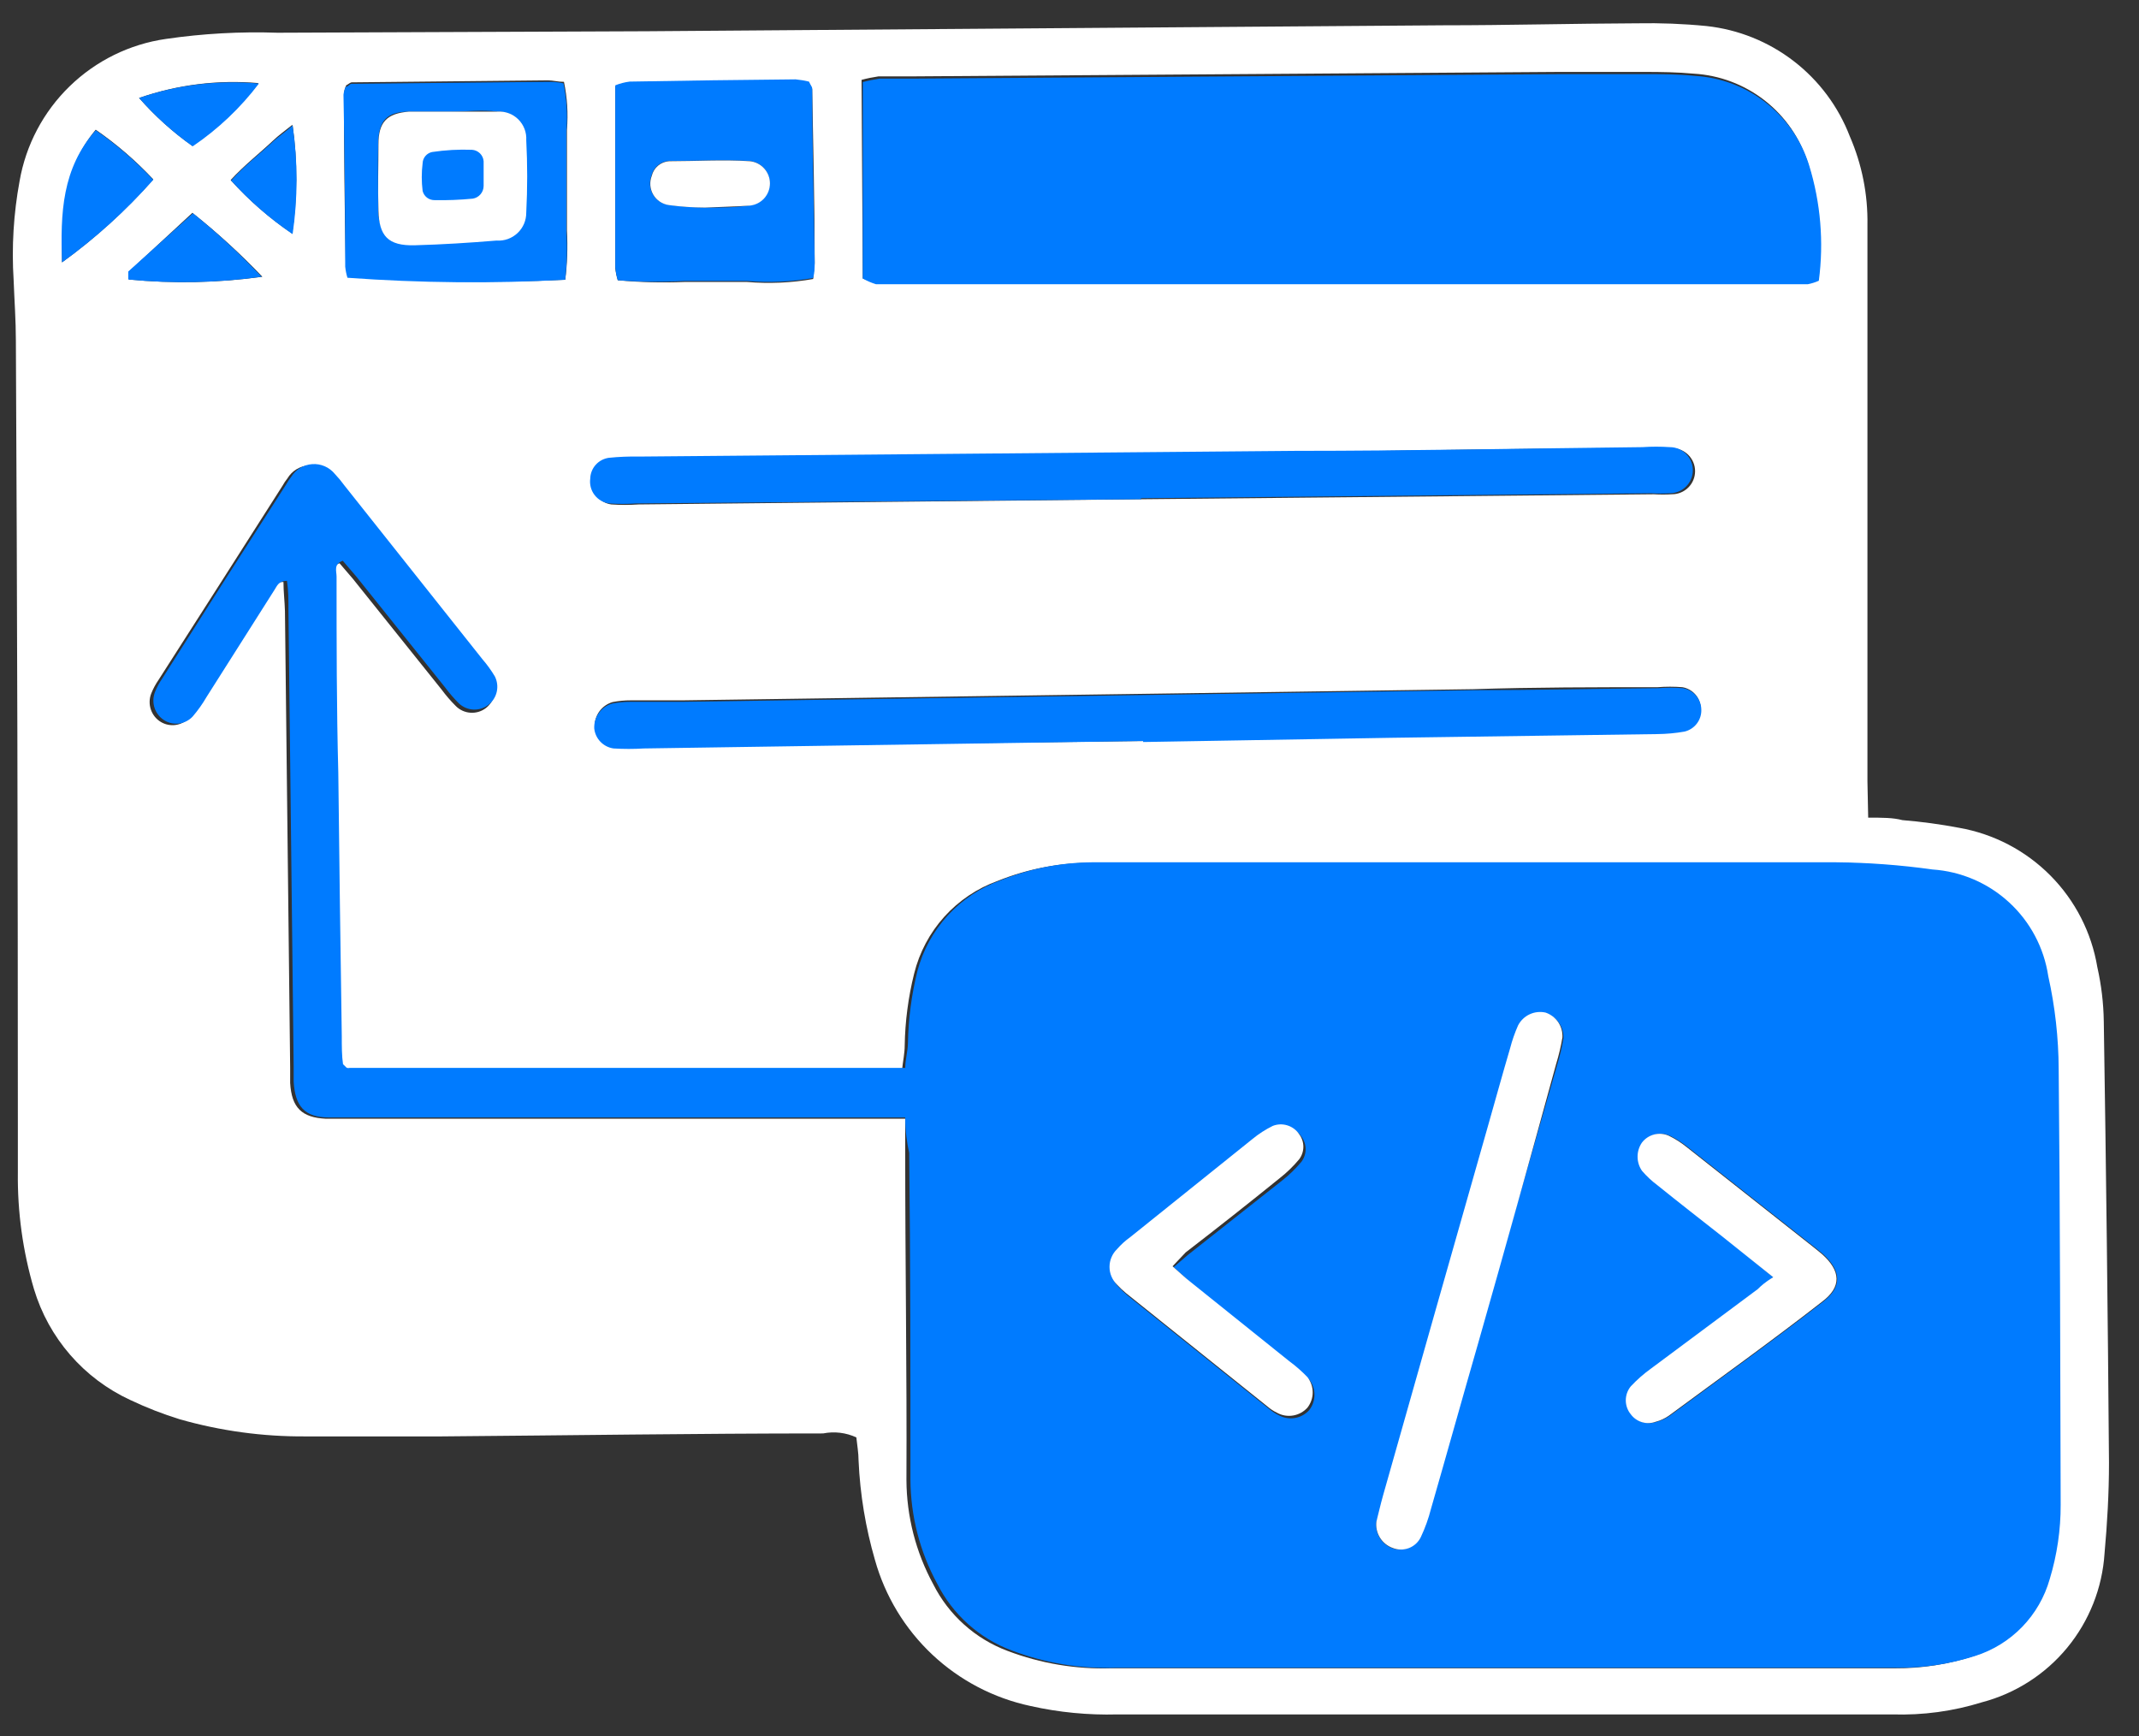 <svg width="69" height="56" viewBox="0 0 69 56" fill="none" xmlns="http://www.w3.org/2000/svg">
<rect x="0" y="0" width="69" height="56" fill="#333333" stroke="none"/>
<path d="M60.264 26.376C60.728 26.376 61.064 26.376 61.368 26.456C61.983 26.506 62.594 26.589 63.2 26.704C64.317 26.901 65.345 27.439 66.143 28.244C66.941 29.049 67.47 30.082 67.656 31.2C67.785 31.773 67.855 32.357 67.864 32.944C67.939 37.685 67.995 42.435 68.032 47.192C68.032 48.16 67.976 49.144 67.888 50.112C67.816 51.226 67.395 52.288 66.686 53.15C65.977 54.011 65.015 54.628 63.936 54.912C63.002 55.203 62.026 55.335 61.048 55.304C60.624 55.304 60.2 55.304 59.776 55.304C51.872 55.304 43.963 55.304 36.048 55.304C35.104 55.33 34.161 55.239 33.24 55.032C32.054 54.779 30.959 54.206 30.075 53.376C29.191 52.545 28.551 51.489 28.224 50.32C27.922 49.278 27.744 48.204 27.696 47.12C27.696 46.864 27.648 46.608 27.624 46.368C27.289 46.213 26.914 46.168 26.552 46.24C22.448 46.24 18.344 46.304 14.24 46.336C12.776 46.336 11.312 46.336 9.848 46.336C8.479 46.345 7.116 46.159 5.8 45.784C5.252 45.615 4.718 45.406 4.2 45.16C3.459 44.818 2.799 44.322 2.264 43.705C1.729 43.089 1.331 42.366 1.096 41.584C0.736 40.364 0.561 39.096 0.576 37.824C0.576 37.304 0.576 36.784 0.576 36.264C0.576 27.837 0.555 19.413 0.512 10.992C0.512 10.336 0.464 9.688 0.44 9.04C0.372 7.97 0.437 6.895 0.632 5.84C0.834 4.676 1.4 3.605 2.248 2.782C3.096 1.958 4.182 1.424 5.352 1.256C6.544 1.082 7.748 1.015 8.952 1.056L20.872 1.008L46.552 0.816C48.64 0.816 50.72 0.76 52.808 0.752C53.556 0.738 54.304 0.767 55.048 0.84C56.072 0.951 57.045 1.342 57.86 1.97C58.676 2.598 59.303 3.439 59.672 4.4C60.063 5.301 60.257 6.275 60.24 7.256C60.24 8.456 60.24 9.656 60.24 10.864C60.24 15.664 60.24 20.445 60.24 25.208L60.264 26.376ZM29.2 36.048C29.2 36.512 29.2 36.848 29.2 37.208C29.2 40.72 29.256 44.232 29.24 47.744C29.246 48.918 29.543 50.073 30.104 51.104C30.604 52.098 31.462 52.867 32.504 53.256C33.571 53.661 34.707 53.852 35.848 53.816C36.528 53.816 37.216 53.816 37.896 53.816H61.136C61.983 53.821 62.826 53.691 63.632 53.432C64.206 53.25 64.726 52.928 65.145 52.495C65.564 52.062 65.868 51.532 66.032 50.952C66.269 50.174 66.387 49.365 66.384 48.552C66.384 43.864 66.384 39.184 66.32 34.504C66.316 33.495 66.204 32.489 65.984 31.504C65.847 30.591 65.402 29.751 64.723 29.125C64.043 28.5 63.17 28.125 62.248 28.064C61.217 27.919 60.177 27.841 59.136 27.832C52.464 27.832 45.792 27.832 39.136 27.832H35.136C34.124 27.841 33.123 28.039 32.184 28.416C31.523 28.654 30.931 29.052 30.46 29.574C29.99 30.096 29.656 30.726 29.488 31.408C29.299 32.167 29.197 32.946 29.184 33.728C29.184 33.976 29.128 34.224 29.096 34.528C28.84 34.528 28.648 34.528 28.456 34.528H11.176C11.147 34.536 11.117 34.536 11.088 34.528C11.088 34.528 11.04 34.48 10.96 34.408C10.96 34.144 10.96 33.824 10.92 33.504C10.883 30.677 10.845 27.848 10.808 25.016C10.808 22.904 10.76 20.792 10.752 18.68C10.752 18.504 10.648 18.28 10.952 18.168L11.384 18.672L14.248 22.248C14.384 22.432 14.534 22.606 14.696 22.768C14.822 22.899 14.993 22.979 15.175 22.991C15.357 23.004 15.537 22.949 15.68 22.836C15.823 22.724 15.92 22.562 15.951 22.383C15.982 22.203 15.945 22.018 15.848 21.864C15.731 21.669 15.597 21.484 15.448 21.312L11 15.712C10.905 15.58 10.801 15.454 10.688 15.336C10.601 15.227 10.489 15.141 10.361 15.085C10.233 15.029 10.094 15.005 9.955 15.014C9.816 15.023 9.681 15.066 9.562 15.139C9.443 15.212 9.344 15.312 9.272 15.432C9.212 15.507 9.158 15.588 9.112 15.672C7.784 17.758 6.451 19.846 5.112 21.936C5.019 22.071 4.941 22.216 4.88 22.368C4.813 22.535 4.809 22.721 4.868 22.892C4.926 23.062 5.044 23.206 5.2 23.296C5.343 23.378 5.509 23.409 5.672 23.385C5.835 23.36 5.984 23.281 6.096 23.16C6.264 22.963 6.414 22.752 6.544 22.528L8.744 19.064C8.824 18.944 8.872 18.76 9.144 18.776C9.144 19.088 9.184 19.4 9.192 19.712L9.36 34.448C9.36 34.608 9.36 34.768 9.36 34.936C9.408 35.736 9.736 36.048 10.504 36.088C10.768 36.088 11.024 36.088 11.304 36.088H29.2V36.048ZM27.832 8.984C27.956 9.034 28.085 9.071 28.216 9.096H58.28C58.401 9.073 58.519 9.035 58.632 8.984C58.797 7.736 58.69 6.467 58.32 5.264C58.073 4.464 57.588 3.759 56.928 3.242C56.269 2.726 55.468 2.424 54.632 2.376C54.112 2.328 53.592 2.32 53.032 2.32C52.12 2.32 51.216 2.32 50.304 2.32L29.408 2.464C29.056 2.464 28.696 2.464 28.336 2.464C28.153 2.491 27.971 2.528 27.792 2.576L27.832 8.984ZM36.864 23.904L44.864 23.768L53.448 23.648C53.74 23.646 54.032 23.619 54.32 23.568C54.481 23.531 54.623 23.438 54.723 23.307C54.822 23.175 54.872 23.013 54.864 22.848C54.859 22.684 54.797 22.526 54.689 22.402C54.581 22.279 54.434 22.196 54.272 22.168C54.006 22.147 53.738 22.147 53.472 22.168C51.488 22.168 49.472 22.168 47.52 22.232L22 22.592H20.344C20.148 22.591 19.952 22.61 19.76 22.648C19.588 22.698 19.439 22.804 19.334 22.949C19.23 23.094 19.177 23.27 19.184 23.448C19.2 23.61 19.271 23.763 19.384 23.88C19.497 23.998 19.646 24.074 19.808 24.096C20.133 24.116 20.459 24.116 20.784 24.096L36.864 23.904ZM36.864 16.104L53.352 15.944C53.547 15.956 53.742 15.956 53.936 15.944C54.133 15.944 54.323 15.866 54.462 15.726C54.602 15.587 54.68 15.398 54.68 15.2C54.68 15.003 54.602 14.814 54.462 14.674C54.323 14.535 54.133 14.456 53.936 14.456C53.643 14.436 53.349 14.436 53.056 14.456C49.312 14.456 45.576 14.544 41.856 14.576L20.68 14.76C20.357 14.754 20.034 14.767 19.712 14.8C19.549 14.823 19.399 14.903 19.289 15.026C19.179 15.149 19.116 15.307 19.112 15.472C19.087 15.659 19.137 15.848 19.251 15.998C19.365 16.148 19.534 16.246 19.72 16.272C20.013 16.292 20.307 16.292 20.6 16.272L36.864 16.104ZM19.928 9.04C20.638 9.107 21.352 9.125 22.064 9.096C22.744 9.096 23.424 9.096 24.104 9.096C24.815 9.156 25.53 9.124 26.232 9C26.232 8.808 26.28 8.648 26.28 8.488C26.28 6.608 26.232 4.736 26.2 2.888C26.2 2.832 26.144 2.776 26.096 2.664C25.954 2.63 25.81 2.606 25.664 2.592C23.883 2.592 22.099 2.616 20.312 2.664C20.153 2.684 19.997 2.725 19.848 2.784C19.848 4.768 19.848 6.712 19.848 8.648C19.862 8.781 19.889 8.912 19.928 9.04ZM18.232 9.04C18.299 8.51 18.318 7.974 18.288 7.44C18.288 6.92 18.288 6.4 18.288 5.84C18.288 5.28 18.288 4.736 18.288 4.184C18.331 3.668 18.299 3.147 18.192 2.64C17.992 2.64 17.84 2.592 17.68 2.592L11.352 2.656C11.296 2.656 11.248 2.712 11.168 2.752C11.13 2.833 11.106 2.919 11.096 3.008C11.096 4.859 11.115 6.707 11.152 8.552C11.164 8.674 11.188 8.795 11.224 8.912C13.555 9.098 15.896 9.135 18.232 9.024V9.04ZM2 8.464C3.078 7.683 4.065 6.784 4.944 5.784C4.384 5.187 3.762 4.65 3.088 4.184C2.048 5.432 2 6.856 2 8.464ZM6.208 6.864L4.16 8.76C4.12 8.808 4.16 8.928 4.16 9.016C5.593 9.155 7.038 9.125 8.464 8.928C7.765 8.195 7.017 7.511 6.224 6.88L6.208 6.864ZM4.472 3.144C4.984 3.731 5.564 4.254 6.2 4.704C7.018 4.15 7.739 3.467 8.336 2.68C7.034 2.567 5.722 2.73 4.488 3.16L4.472 3.144ZM9.424 4.032C9.152 4.248 8.976 4.376 8.816 4.528C8.376 4.944 7.88 5.328 7.44 5.808C8.029 6.462 8.696 7.042 9.424 7.536C9.598 6.38 9.603 5.206 9.44 4.048L9.424 4.032Z" fill="white"/>
<path d="M29.201 36.048H11.417C11.153 36.048 10.897 36.048 10.617 36.048C9.817 36.048 9.521 35.68 9.473 34.896C9.473 34.728 9.473 34.568 9.473 34.408L9.305 19.672C9.305 19.36 9.305 19.048 9.257 18.736C8.985 18.736 8.937 18.904 8.857 19.024L6.665 22.48C6.535 22.704 6.385 22.916 6.217 23.112C6.105 23.233 5.955 23.312 5.792 23.337C5.63 23.361 5.463 23.33 5.321 23.248C5.165 23.158 5.047 23.014 4.988 22.844C4.93 22.673 4.934 22.488 5.001 22.32C5.062 22.168 5.14 22.023 5.233 21.888C6.555 19.798 7.889 17.71 9.233 15.624C9.279 15.54 9.332 15.459 9.393 15.384C9.465 15.266 9.564 15.167 9.682 15.095C9.8 15.024 9.934 14.981 10.072 14.972C10.21 14.962 10.348 14.986 10.475 15.041C10.602 15.096 10.713 15.181 10.801 15.288C10.913 15.406 11.017 15.532 11.113 15.664L15.561 21.264C15.71 21.436 15.844 21.621 15.961 21.816C16.04 21.971 16.063 22.148 16.024 22.318C15.985 22.487 15.888 22.638 15.749 22.742C15.61 22.846 15.438 22.898 15.265 22.889C15.091 22.879 14.927 22.808 14.801 22.688C14.639 22.526 14.489 22.352 14.353 22.168L11.489 18.592L11.057 18.088C10.753 18.2 10.857 18.424 10.857 18.6C10.857 20.712 10.857 22.824 10.913 24.936C10.945 27.768 10.982 30.598 11.025 33.424C11.025 33.744 11.025 34.064 11.065 34.328C11.145 34.4 11.161 34.432 11.193 34.448C11.221 34.456 11.252 34.456 11.281 34.448H28.561C28.753 34.448 28.945 34.448 29.201 34.448C29.201 34.184 29.281 33.936 29.289 33.648C29.302 32.866 29.404 32.088 29.593 31.328C29.768 30.66 30.104 30.044 30.571 29.533C31.038 29.023 31.622 28.634 32.273 28.4C33.212 28.023 34.213 27.825 35.225 27.816H39.225C45.897 27.816 52.569 27.816 59.225 27.816C60.266 27.826 61.306 27.903 62.337 28.048C63.258 28.109 64.132 28.484 64.811 29.11C65.491 29.735 65.936 30.575 66.073 31.488C66.292 32.473 66.405 33.479 66.409 34.488C66.457 39.168 66.457 43.848 66.473 48.536C66.476 49.349 66.357 50.158 66.121 50.936C65.957 51.516 65.652 52.046 65.233 52.479C64.814 52.912 64.295 53.234 63.721 53.416C62.914 53.676 62.072 53.805 61.225 53.8H38.025C37.345 53.8 36.657 53.8 35.977 53.8C34.836 53.836 33.7 53.646 32.633 53.24C31.59 52.851 30.733 52.082 30.233 51.088C29.672 50.057 29.375 48.903 29.369 47.728C29.369 44.216 29.369 40.704 29.329 37.192C29.257 36.856 29.201 36.512 29.201 36.048ZM44.401 49.08C44.375 49.258 44.41 49.439 44.501 49.594C44.59 49.749 44.73 49.87 44.897 49.936C45.064 50.003 45.25 50.003 45.418 49.938C45.586 49.873 45.722 49.746 45.801 49.584C45.938 49.291 46.048 48.986 46.129 48.672C46.641 46.896 47.137 45.112 47.649 43.336C48.518 40.312 49.379 37.315 50.233 34.344C50.318 34.066 50.385 33.783 50.433 33.496C50.442 33.322 50.394 33.149 50.295 33.005C50.197 32.86 50.054 32.752 49.889 32.696C49.715 32.657 49.534 32.677 49.373 32.752C49.213 32.828 49.081 32.954 49.001 33.112C48.895 33.35 48.809 33.596 48.745 33.848C48.497 34.648 48.265 35.536 48.025 36.376C46.899 40.334 45.774 44.296 44.649 48.264C44.561 48.544 44.489 48.864 44.401 49.08ZM57.201 41.2C56.985 41.384 56.865 41.488 56.737 41.584L53.297 44.144C53.06 44.315 52.84 44.508 52.641 44.72C52.536 44.848 52.479 45.007 52.479 45.172C52.479 45.337 52.536 45.497 52.641 45.624C52.73 45.745 52.856 45.834 53.001 45.878C53.145 45.921 53.299 45.916 53.441 45.864C53.596 45.824 53.742 45.756 53.873 45.664C55.521 44.448 57.177 43.264 58.809 41.992C59.433 41.512 59.401 41 58.809 40.456L58.585 40.272L54.449 37.008C54.271 36.864 54.078 36.741 53.873 36.64C53.724 36.572 53.557 36.556 53.399 36.596C53.24 36.635 53.1 36.727 53.001 36.856C52.908 36.99 52.858 37.149 52.858 37.312C52.858 37.475 52.908 37.634 53.001 37.768C53.148 37.941 53.315 38.097 53.497 38.232C54.201 38.8 54.921 39.36 55.633 39.92L57.201 41.2ZM37.865 40.872L38.321 40.48C39.339 39.675 40.353 38.875 41.361 38.08C41.59 37.901 41.799 37.697 41.985 37.472C42.07 37.357 42.117 37.216 42.117 37.072C42.117 36.928 42.07 36.788 41.985 36.672C41.895 36.535 41.761 36.434 41.605 36.384C41.449 36.335 41.281 36.34 41.129 36.4C40.894 36.516 40.674 36.658 40.473 36.824L36.521 39.984C36.362 40.098 36.217 40.229 36.089 40.376C36.012 40.451 35.952 40.54 35.911 40.638C35.869 40.736 35.848 40.842 35.848 40.948C35.848 41.055 35.869 41.16 35.911 41.259C35.952 41.357 36.012 41.446 36.089 41.52C36.179 41.617 36.275 41.708 36.377 41.792L40.929 45.44C41.028 45.527 41.138 45.599 41.257 45.656C41.415 45.742 41.597 45.772 41.774 45.742C41.951 45.711 42.112 45.622 42.233 45.488C42.342 45.348 42.402 45.175 42.402 44.996C42.402 44.818 42.342 44.645 42.233 44.504C42.053 44.317 41.858 44.146 41.649 43.992L38.449 41.424C38.217 41.2 38.057 41.048 37.825 40.848L37.865 40.872Z" fill="#007BFF"/>
<path d="M27.832 8.984V2.648C28.011 2.6 28.193 2.563 28.376 2.536C28.736 2.536 29.096 2.536 29.448 2.536L50.344 2.392C51.256 2.392 52.16 2.392 53.072 2.392C53.592 2.392 54.112 2.392 54.672 2.448C55.508 2.496 56.309 2.798 56.968 3.314C57.628 3.83 58.113 4.536 58.36 5.336C58.73 6.539 58.837 7.808 58.672 9.056C58.559 9.107 58.441 9.144 58.32 9.168H28.256C28.108 9.123 27.966 9.061 27.832 8.984Z" fill="#007BFF"/>
<path d="M36.865 23.904L20.769 24.144C20.444 24.164 20.118 24.164 19.793 24.144C19.631 24.122 19.482 24.045 19.369 23.928C19.255 23.81 19.185 23.658 19.169 23.496C19.162 23.317 19.214 23.142 19.319 22.997C19.423 22.852 19.573 22.746 19.745 22.696C19.937 22.657 20.133 22.639 20.329 22.64H21.985L47.537 22.264C49.521 22.264 51.537 22.216 53.489 22.2C53.755 22.179 54.022 22.179 54.289 22.2C54.451 22.228 54.598 22.31 54.706 22.434C54.814 22.558 54.876 22.716 54.881 22.88C54.889 23.045 54.839 23.207 54.739 23.339C54.64 23.47 54.497 23.563 54.337 23.6C54.049 23.651 53.757 23.677 53.465 23.68L44.881 23.8L36.881 23.936L36.865 23.904Z" fill="#007BFF"/>
<path d="M36.824 16.104L20.527 16.24C20.235 16.26 19.941 16.26 19.648 16.24C19.461 16.214 19.292 16.116 19.178 15.966C19.064 15.816 19.015 15.627 19.04 15.44C19.044 15.275 19.106 15.117 19.216 14.994C19.326 14.871 19.476 14.791 19.64 14.768C19.961 14.735 20.284 14.722 20.608 14.728L41.783 14.544C45.528 14.544 49.264 14.464 52.983 14.424C53.276 14.404 53.571 14.404 53.864 14.424C54.061 14.424 54.25 14.502 54.39 14.642C54.529 14.782 54.608 14.971 54.608 15.168C54.608 15.366 54.529 15.555 54.39 15.694C54.25 15.834 54.061 15.912 53.864 15.912C53.669 15.924 53.474 15.924 53.279 15.912L36.791 16.072L36.824 16.104Z" fill="#007BFF"/>
<path d="M19.928 9.04C19.886 8.902 19.859 8.76 19.848 8.616C19.848 6.68 19.848 4.736 19.848 2.752C19.997 2.693 20.152 2.652 20.312 2.632C22.093 2.6 23.877 2.576 25.664 2.56C25.809 2.574 25.954 2.598 26.096 2.632C26.144 2.744 26.2 2.8 26.2 2.856C26.2 4.736 26.256 6.608 26.28 8.456C26.28 8.616 26.28 8.776 26.232 8.968C25.529 9.092 24.814 9.124 24.104 9.064C23.424 9.064 22.744 9.064 22.064 9.064C21.352 9.104 20.638 9.096 19.928 9.04ZM22.744 6.696C23.28 6.696 23.736 6.696 24.184 6.624C24.36 6.605 24.524 6.522 24.643 6.39C24.762 6.257 24.828 6.086 24.828 5.908C24.828 5.73 24.762 5.559 24.643 5.426C24.524 5.294 24.36 5.211 24.184 5.192C23.32 5.144 22.448 5.192 21.576 5.192C21.444 5.2 21.319 5.251 21.218 5.336C21.117 5.421 21.046 5.536 21.016 5.664C20.977 5.762 20.961 5.867 20.97 5.972C20.978 6.077 21.009 6.179 21.063 6.27C21.116 6.361 21.189 6.439 21.276 6.497C21.364 6.556 21.463 6.594 21.568 6.608C21.957 6.663 22.35 6.693 22.744 6.696Z" fill="#007BFF"/>
<path d="M18.232 9.024C15.892 9.152 13.546 9.13 11.208 8.96C11.172 8.843 11.148 8.722 11.136 8.6C11.136 6.749 11.117 4.901 11.08 3.056C11.09 2.967 11.114 2.881 11.152 2.8C11.232 2.8 11.28 2.704 11.336 2.704L17.664 2.64C17.824 2.64 17.976 2.64 18.176 2.688C18.283 3.195 18.316 3.716 18.272 4.232C18.272 4.784 18.272 5.336 18.272 5.888C18.272 6.44 18.272 6.928 18.272 7.488C18.304 8 18.29 8.514 18.232 9.024ZM14.576 3.6C14.128 3.6 13.672 3.6 13.216 3.6C12.472 3.6 12.216 3.896 12.2 4.616C12.184 5.336 12.2 6.04 12.2 6.76C12.2 7.48 12.576 7.888 13.352 7.864C14.128 7.84 15.112 7.784 15.984 7.712C16.109 7.722 16.235 7.706 16.353 7.665C16.471 7.623 16.579 7.557 16.671 7.471C16.762 7.385 16.834 7.281 16.883 7.166C16.931 7.05 16.955 6.925 16.952 6.8C16.992 6.022 16.992 5.242 16.952 4.464C16.951 4.347 16.927 4.231 16.88 4.123C16.833 4.016 16.765 3.919 16.68 3.838C16.595 3.758 16.494 3.695 16.384 3.654C16.274 3.613 16.157 3.595 16.04 3.6C15.552 3.536 15.064 3.6 14.576 3.6Z" fill="#007BFF"/>
<path d="M2.001 8.464C1.945 6.864 2.001 5.432 3.089 4.2C3.762 4.666 4.385 5.203 4.945 5.8C4.065 6.795 3.078 7.688 2.001 8.464Z" fill="#007BFF"/>
<path d="M6.225 6.88C7.009 7.512 7.75 8.196 8.441 8.928C7.014 9.126 5.57 9.155 4.137 9.016C4.137 8.928 4.137 8.808 4.137 8.76L6.225 6.88Z" fill="#007BFF"/>
<path d="M4.488 3.16C5.729 2.733 7.046 2.575 8.352 2.696C7.755 3.483 7.034 4.166 6.216 4.72C5.581 4.27 5.001 3.747 4.488 3.16Z" fill="#007BFF"/>
<path d="M9.439 4.048C9.609 5.21 9.609 6.391 9.439 7.552C8.711 7.058 8.045 6.478 7.455 5.824C7.895 5.328 8.391 4.96 8.831 4.544C8.991 4.4 9.199 4.264 9.439 4.048Z" fill="#007BFF"/>
<path d="M44.401 49.08C44.457 48.864 44.529 48.544 44.617 48.232C45.737 44.275 46.862 40.312 47.993 36.344C48.233 35.504 48.465 34.656 48.713 33.816C48.778 33.564 48.864 33.318 48.969 33.08C49.05 32.922 49.181 32.795 49.342 32.72C49.502 32.645 49.684 32.625 49.857 32.664C50.023 32.72 50.165 32.828 50.264 32.972C50.362 33.117 50.41 33.29 50.401 33.464C50.353 33.751 50.286 34.034 50.201 34.312C49.374 37.336 48.534 40.344 47.681 43.336C47.169 45.112 46.673 46.896 46.161 48.672C46.081 48.986 45.971 49.291 45.833 49.584C45.755 49.746 45.618 49.873 45.45 49.938C45.282 50.003 45.096 50.002 44.929 49.936C44.756 49.875 44.61 49.757 44.514 49.601C44.418 49.446 44.378 49.262 44.401 49.08Z" fill="white"/>
<path d="M57.199 41.2L55.599 39.92C54.887 39.36 54.167 38.8 53.463 38.232C53.281 38.096 53.115 37.941 52.967 37.768C52.874 37.634 52.825 37.475 52.825 37.312C52.825 37.149 52.874 36.99 52.967 36.856C53.066 36.727 53.207 36.635 53.365 36.595C53.524 36.556 53.691 36.572 53.839 36.64C54.044 36.741 54.237 36.864 54.415 37.008L58.551 40.272L58.775 40.456C59.383 41 59.415 41.512 58.775 41.992C57.175 43.24 55.487 44.448 53.839 45.664C53.708 45.756 53.562 45.824 53.407 45.864C53.266 45.916 53.111 45.921 52.967 45.877C52.823 45.834 52.697 45.745 52.607 45.624C52.502 45.497 52.445 45.337 52.445 45.172C52.445 45.007 52.502 44.847 52.607 44.72C52.807 44.507 53.026 44.314 53.263 44.144L56.703 41.584C56.823 41.464 56.943 41.36 57.199 41.2Z" fill="white"/>
<path d="M37.824 40.848C38.056 41.048 38.216 41.208 38.392 41.344L41.592 43.912C41.801 44.065 41.996 44.237 42.176 44.424C42.285 44.565 42.345 44.738 42.345 44.916C42.345 45.094 42.285 45.267 42.176 45.408C42.056 45.541 41.894 45.631 41.717 45.661C41.54 45.692 41.358 45.662 41.2 45.576C41.081 45.519 40.971 45.446 40.872 45.36L36.32 41.712C36.218 41.627 36.122 41.537 36.032 41.44C35.956 41.365 35.895 41.276 35.854 41.178C35.812 41.08 35.791 40.974 35.791 40.868C35.791 40.761 35.812 40.656 35.854 40.558C35.895 40.459 35.956 40.37 36.032 40.296C36.16 40.149 36.305 40.017 36.464 39.904L40.4 36.744C40.601 36.578 40.822 36.436 41.056 36.32C41.208 36.26 41.376 36.254 41.532 36.304C41.688 36.353 41.822 36.455 41.912 36.592C41.997 36.708 42.044 36.848 42.044 36.992C42.044 37.136 41.997 37.276 41.912 37.392C41.726 37.616 41.517 37.82 41.288 38C40.28 38.816 39.266 39.616 38.248 40.4L37.824 40.848Z" fill="white"/>
<path d="M22.745 6.696C22.354 6.695 21.964 6.668 21.577 6.616C21.473 6.602 21.373 6.564 21.285 6.505C21.198 6.447 21.125 6.369 21.072 6.278C21.019 6.187 20.987 6.085 20.979 5.981C20.971 5.876 20.986 5.77 21.025 5.672C21.055 5.544 21.126 5.429 21.227 5.344C21.328 5.259 21.453 5.209 21.585 5.2C22.457 5.2 23.329 5.144 24.193 5.2C24.37 5.219 24.533 5.302 24.652 5.435C24.771 5.567 24.837 5.738 24.837 5.916C24.837 6.094 24.771 6.266 24.652 6.398C24.533 6.53 24.37 6.613 24.193 6.632C23.737 6.664 23.281 6.672 22.745 6.696Z" fill="white"/>
<path d="M14.576 3.6C15.064 3.6 15.552 3.6 16.04 3.6C16.164 3.591 16.288 3.608 16.405 3.651C16.522 3.693 16.628 3.761 16.717 3.848C16.805 3.935 16.874 4.04 16.919 4.156C16.964 4.272 16.983 4.396 16.976 4.52C17.016 5.298 17.016 6.078 16.976 6.856C16.977 6.98 16.953 7.103 16.905 7.217C16.856 7.331 16.785 7.434 16.694 7.519C16.604 7.604 16.497 7.669 16.38 7.711C16.264 7.752 16.14 7.769 16.016 7.76C15.144 7.832 14.264 7.888 13.384 7.912C12.504 7.936 12.232 7.6 12.208 6.8C12.184 6 12.208 5.368 12.208 4.656C12.208 3.944 12.472 3.656 13.2 3.6H14.576ZM15.384 5.112C14.849 5.053 14.307 5.088 13.784 5.216C13.784 5.584 13.664 5.928 13.912 6.256C14.415 6.282 14.918 6.236 15.408 6.12L15.384 5.112Z" fill="white"/>
<path d="M15.601 5.2V6C15.6 6.099 15.564 6.194 15.499 6.269C15.435 6.344 15.346 6.393 15.248 6.408C14.839 6.448 14.428 6.464 14.017 6.456C13.929 6.457 13.843 6.428 13.773 6.375C13.704 6.321 13.654 6.245 13.633 6.16C13.596 5.863 13.596 5.562 13.633 5.264C13.636 5.179 13.668 5.097 13.723 5.032C13.778 4.967 13.853 4.922 13.937 4.904C14.363 4.84 14.794 4.816 15.225 4.832C15.321 4.838 15.412 4.878 15.482 4.946C15.551 5.013 15.593 5.104 15.601 5.2Z" fill="#007BFF"/>
</svg>
